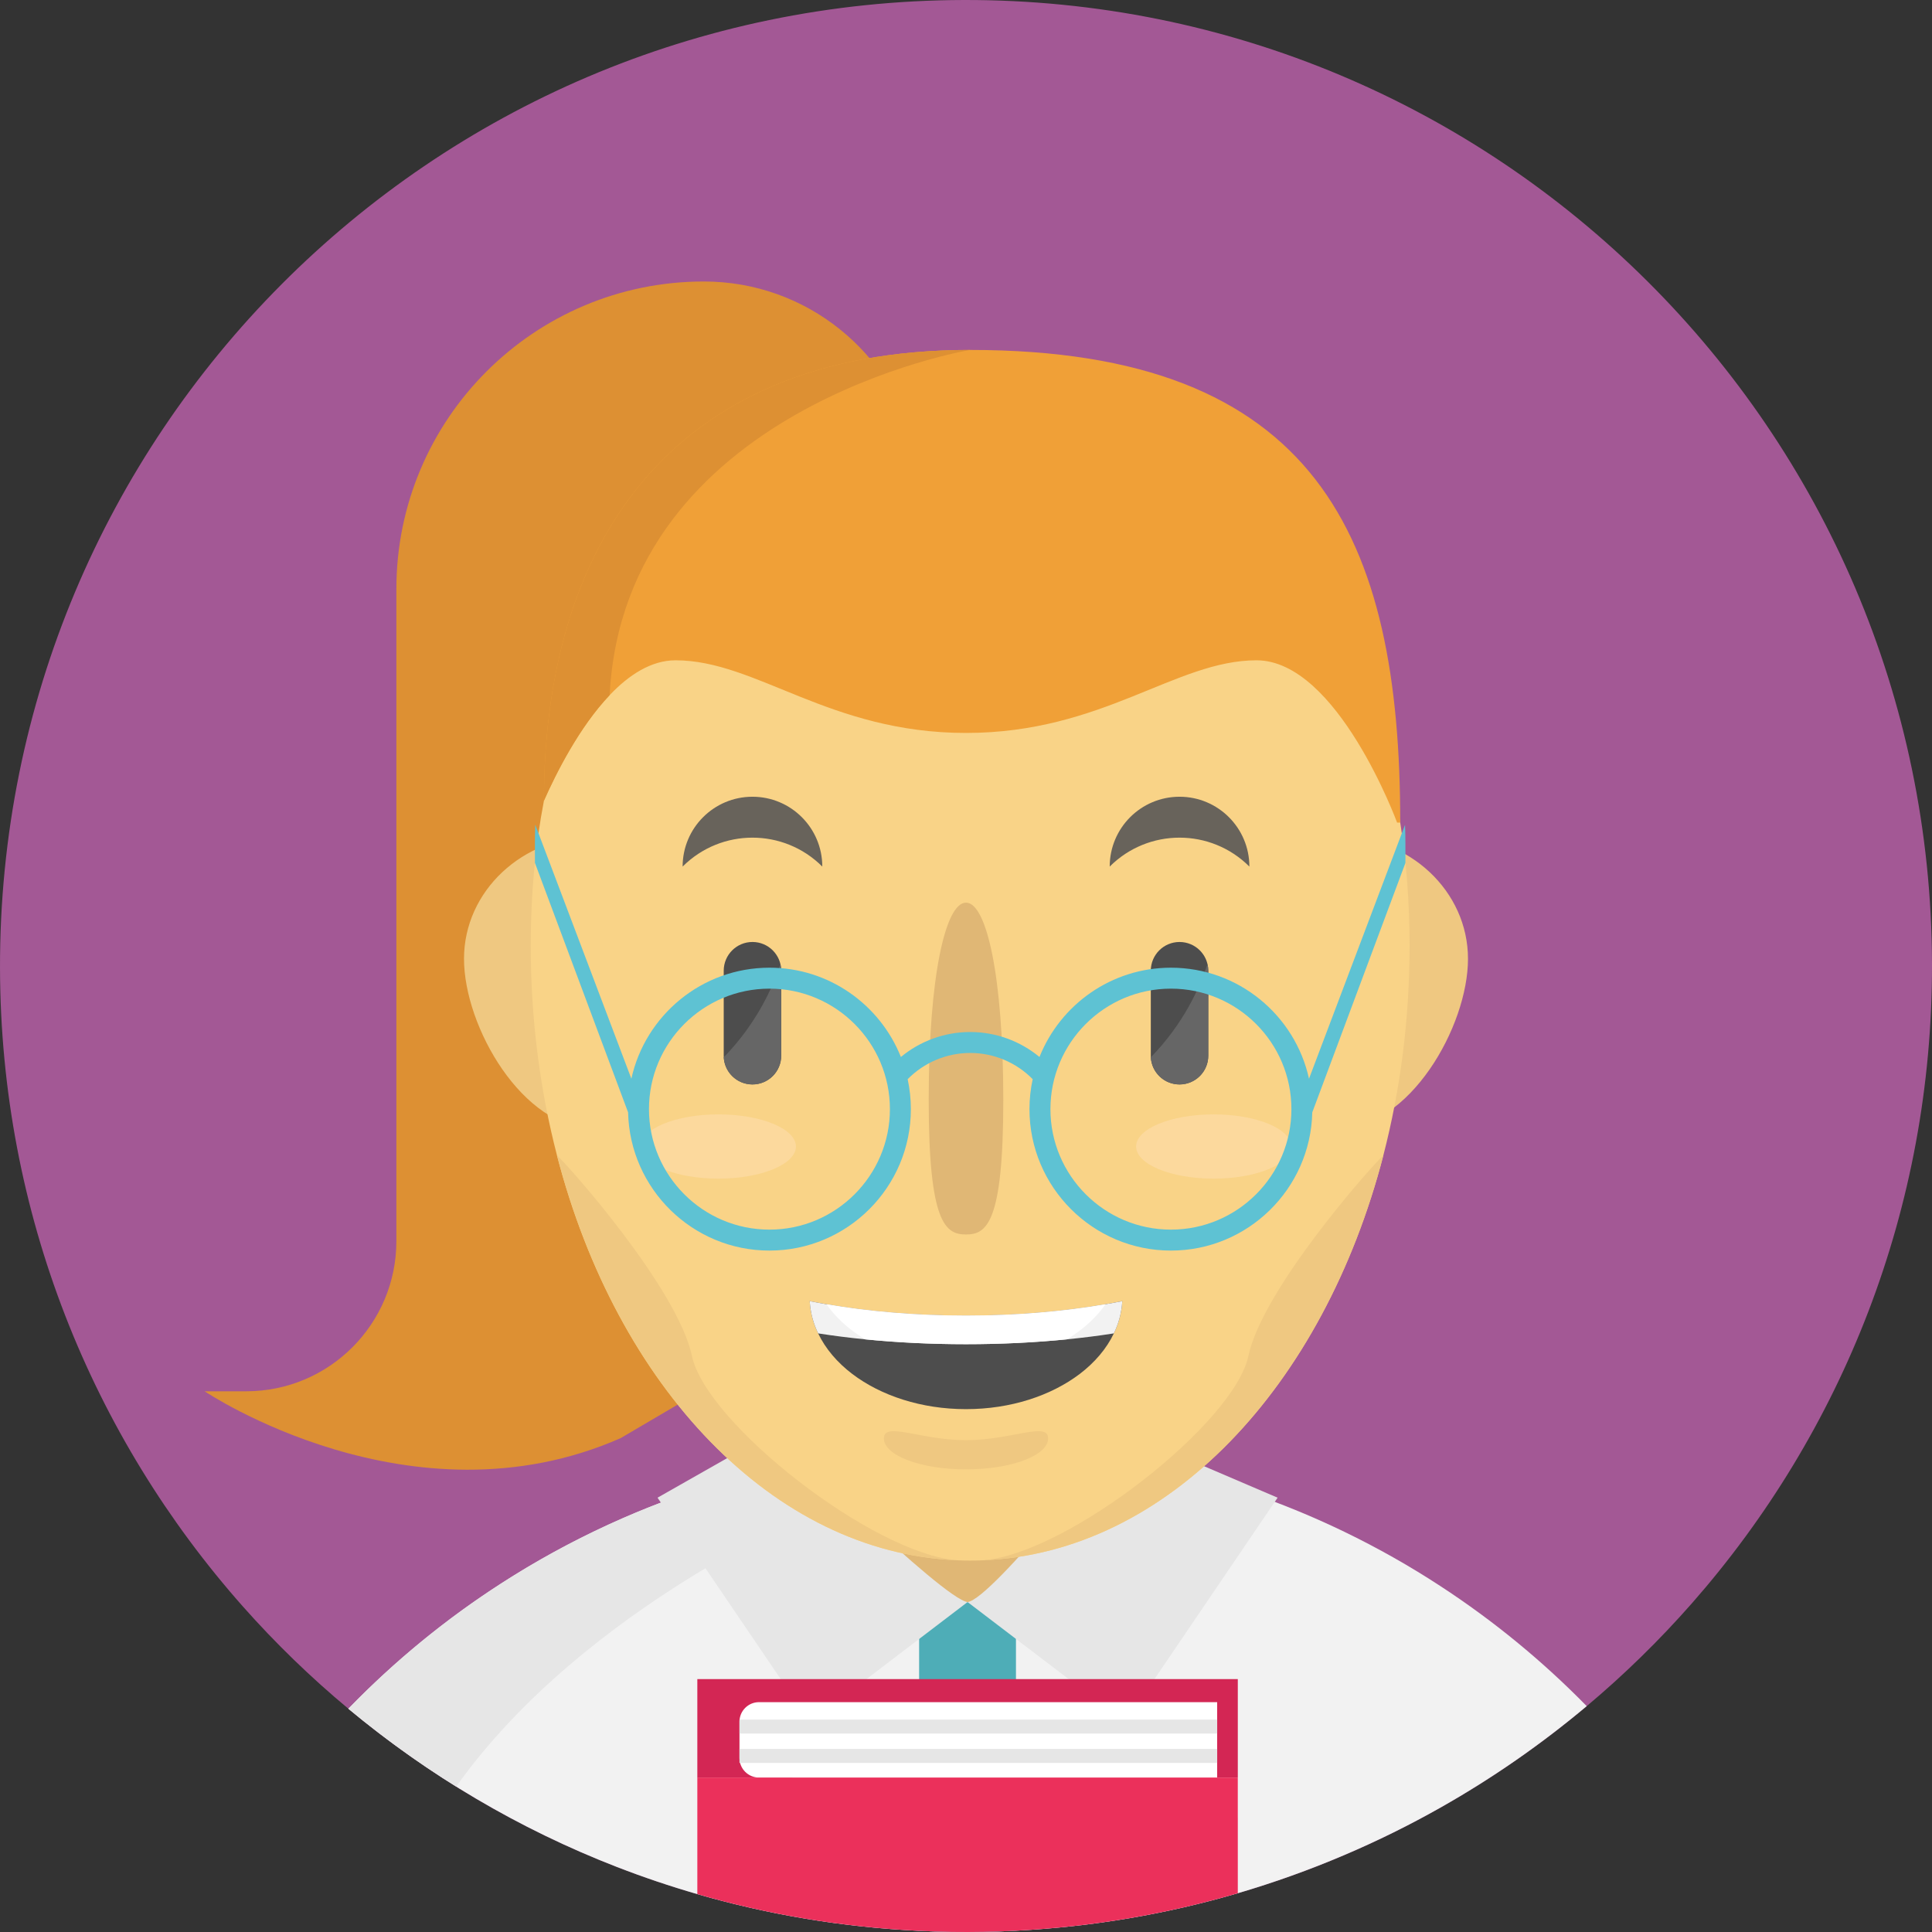 <?xml version="1.0" encoding="iso-8859-1"?>
<!-- Generator: Adobe Illustrator 19.0.0, SVG Export Plug-In . SVG Version: 6.00 Build 0)  -->
<svg version="1.1" id="Layer_1" xmlns="http://www.w3.org/2000/svg" xmlns:xlink="http://www.w3.org/1999/xlink" x="0px" y="0px"
	 viewBox="0 0 511.999 511.999" style="enable-background:new 0 0 511.999 511.999;" xml:space="preserve">
<rect x="0" y="0" width="511.999" height="511.999" fill="#333333" stroke="none"/>
<path style="fill:#A35895;" d="M511.998,255.405c0.144,64.931-23.883,124.266-63.632,169.489
	c-8.583,9.771-17.909,18.886-27.869,27.247c-42.414,35.63-96.564,57.736-155.832,59.712c-2.676,0.089-5.374,0.133-8.072,0.144
	c-2.842,0.011-5.663-0.033-8.483-0.122c-59.157-1.788-113.296-23.661-155.787-59.046c-9.971-8.294-19.308-17.343-27.913-27.047
	c-39.949-45.045-64.265-104.269-64.409-169.2C-0.321,115.195,114.03,0.323,255.417,0.001
	C396.792-0.321,511.676,114.018,511.998,255.405z"/>
<path style="fill:#DD9033;" d="M242.627,119.032c-5.963-25.47-28.809-44.435-56.097-44.435c-45.002,0-81.488,36.486-81.488,81.496
	v172.822c0,21.973-17.818,39.791-39.791,39.791H54.236c0,0,54.725,36.842,110.24,12.415l70.347-41.345"/>
<path style="fill:#F2F2F2;" d="M420.496,452.141c-12.025,10.093-24.982,19.108-38.739,26.881
	c-8.238,4.663-16.766,8.871-25.537,12.602c-9.138,3.897-18.542,7.273-28.191,10.104c-18.786,5.496-38.472,8.894-58.791,9.926
	c-1.521,0.089-3.042,0.144-4.574,0.2c-2.676,0.089-5.374,0.133-8.072,0.144c-2.842,0.011-5.663-0.033-8.483-0.122
	c-1.51-0.044-3.031-0.111-4.53-0.189c-20.308-0.966-39.993-4.297-58.78-9.726c-7.239-2.087-14.356-4.497-21.318-7.195
	c-26.059-10.104-50.042-24.36-71.16-41.936c12.202-12.591,25.837-23.783,40.659-33.298c13.823-8.905,28.69-16.344,44.346-22.14
	c1.732-0.644,3.475-1.266,5.23-1.865c1.743-0.6,3.509-1.177,5.274-1.732c4.053-1.288,8.172-2.454,12.324-3.509
	c1.255-0.322,2.509-0.633,3.775-0.933c14.256-3.364,29.023-5.396,44.179-5.951c2.687-0.111,5.385-0.155,8.105-0.167
	c2.831-0.011,5.651,0.033,8.449,0.144c16.499,0.555,32.554,2.865,47.999,6.751c3.919,0.988,7.805,2.065,11.647,3.253
	c1.777,0.533,3.542,1.099,5.296,1.688s3.509,1.199,5.241,1.832c7.306,2.654,14.434,5.663,21.373,9.016
	c8.849,4.275,17.376,9.093,25.537,14.434C395.814,429.524,408.794,440.194,420.496,452.141z"/>
<path style="fill:#4EADB7;" d="M269.239,424.561v87.093c-1.521,0.089-3.042,0.144-4.574,0.2c-2.676,0.089-5.374,0.133-8.072,0.144
	c-2.842,0.011-5.663-0.033-8.483-0.122c-1.51-0.044-3.031-0.111-4.53-0.189v-87.126H269.239z"/>
<path style="fill:#E6E6E6;" d="M230.305,384.754l-11.947,14.645c0,0-63.077,25.726-97.463,74.058
	c-10.004-6.218-19.553-13.124-28.568-20.63c29.878-30.822,68.373-53.273,111.608-63.476
	C212.551,387.319,221.345,385.775,230.305,384.754z"/>
<path style="fill:#E0B775;" d="M312.67,390.128v9.86c-14.023,15.111-34.075,24.571-56.326,24.571
	c-22.184,0-42.17-9.404-56.182-24.438v-9.837c1.255-0.322,2.509-0.633,3.775-0.933c14.256-3.364,29.023-5.396,44.179-5.951
	c2.687-0.111,5.385-0.155,8.105-0.167c2.831-0.011,5.651,0.033,8.449,0.144C281.17,383.932,297.225,386.242,312.67,390.128z"/>
<g>
	<path style="fill:#E6E6E6;" d="M256.416,424.558l-41.77,31.834l-40.393-59.491l30.756-17.47
		C205.009,379.431,249.909,423.837,256.416,424.558z"/>
	<path style="fill:#E6E6E6;" d="M338.579,396.901l-40.393,59.491l-41.77-31.834c6.506-0.722,41.335-45.127,41.335-45.127
		L338.579,396.901z"/>
</g>
<g>
	<path style="fill:#EFC881;" d="M192.31,254.1c0-17.945-15.523-32.492-34.672-32.492s-34.672,14.547-34.672,32.492
		s15.523,45.1,34.672,45.1S192.31,272.045,192.31,254.1z"/>
	<path style="fill:#EFC881;" d="M389.032,254.1c0-17.945-15.523-32.492-34.672-32.492c-19.148,0-34.672,14.547-34.672,32.492
		s15.523,45.1,34.672,45.1C373.509,299.201,389.032,272.045,389.032,254.1z"/>
</g>
<path style="fill:#F9D387;" d="M373.552,250.597c0,19.53-2.454,38.239-6.951,55.593c-15.877,61.211-57.192,105.335-106.068,107.3
	c-0.155,0.011-0.3,0.022-0.444,0.022c-0.988,0.044-1.987,0.056-2.987,0.056c-0.999,0-1.999-0.011-2.987-0.056
	c-0.144,0-0.289-0.011-0.433-0.022c-48.887-1.965-90.201-46.089-106.079-107.3c-4.497-17.354-6.951-36.063-6.951-55.593
	c0-13.723,1.21-26.536,3.497-38.406c12.68-66.03,58.436-102.803,112.952-102.803c56.093,0,102.915,38.939,113.973,108.61
	C372.697,228.214,373.552,239.083,373.552,250.597z"/>
<path style="fill:#EFC881;" d="M366.602,306.194c-15.873,61.212-57.193,105.333-106.073,107.291
	c22.459-1.741,66.55-36.335,70.308-54.136C334.551,341.707,363.221,309.241,366.602,306.194z"/>
<g>
	<path style="fill:#4D4D4D;" d="M320.204,257.256v22.512c0,4.213-3.408,7.62-7.62,7.62c-4.063,0-7.381-3.179-7.6-7.193
		c-0.01-0.139-0.01-0.289-0.01-0.427v-22.512c0-4.213,3.408-7.62,7.61-7.62c2.106,0,4.014,0.854,5.384,2.225
		c0.984,0.984,1.699,2.235,2.026,3.626C320.135,256.053,320.204,256.65,320.204,257.256z"/>
	<path style="fill:#4D4D4D;" d="M199.41,287.386L199.41,287.386c-4.206,0-7.617-3.41-7.617-7.617v-22.518
		c0-4.206,3.41-7.617,7.617-7.617l0,0c4.206,0,7.617,3.41,7.617,7.617v22.518C207.026,283.977,203.616,287.386,199.41,287.386z"/>
</g>
<g>
	<path style="fill:#68635B;" d="M331.095,229.65c0-10.22-8.285-18.506-18.506-18.506c-10.22,0-18.505,8.285-18.505,18.506l0,0
		C304.305,219.431,320.875,219.431,331.095,229.65L331.095,229.65z"/>
	<path style="fill:#68635B;" d="M217.915,229.65c0-10.22-8.285-18.506-18.506-18.506c-10.22,0-18.506,8.285-18.506,18.506l0,0
		C191.125,219.431,207.694,219.431,217.915,229.65L217.915,229.65z"/>
</g>
<g>
	<path style="fill:#666666;" d="M320.2,257.256v22.512c0,4.213-3.408,7.62-7.62,7.62c-4.064,0-7.381-3.179-7.6-7.193
		c8.524-8.763,12.845-18.11,15.01-24.707C320.13,256.053,320.2,256.65,320.2,257.256z"/>
	<path style="fill:#666666;" d="M207.019,257.256v22.512c0,4.213-3.408,7.62-7.62,7.62c-4.064,0-7.381-3.179-7.6-7.193
		c8.524-8.763,12.845-18.11,15.01-24.707C206.951,256.053,207.019,256.65,207.019,257.256z"/>
</g>
<path style="fill:#4D4D4D;" d="M297.416,344.811c-0.011,0.111-0.011,0.211-0.022,0.322c-0.044,0.633-0.111,1.266-0.211,1.888
	c-0.078,0.489-0.167,0.966-0.278,1.443c-0.078,0.344-0.167,0.688-0.255,1.033c-0.366,1.321-0.855,2.609-1.466,3.864
	c-1.943,4.064-5.063,7.728-9.071,10.77c-7.572,5.729-18.253,9.304-30.112,9.304s-22.539-3.575-30.112-9.304
	c-4.008-3.042-7.128-6.706-9.071-10.77c-0.611-1.255-1.099-2.543-1.466-3.864c-0.089-0.344-0.178-0.688-0.255-1.033
	c-0.111-0.477-0.2-0.955-0.278-1.443c-0.1-0.622-0.167-1.255-0.211-1.888c-0.011-0.111-0.011-0.211-0.022-0.322
	c1.454,0.289,2.931,0.566,4.441,0.822c11.159,1.932,23.705,3.009,36.973,3.009s25.815-1.077,36.973-3.009
	C294.485,345.378,295.963,345.1,297.416,344.811z"/>
<path style="fill:#F2F2F2;" d="M297.416,344.811c-0.011,0.111-0.011,0.211-0.022,0.322c-0.044,0.633-0.111,1.266-0.211,1.888
	c-0.078,0.489-0.167,0.966-0.278,1.443c-0.078,0.344-0.167,0.688-0.255,1.033c-0.366,1.321-0.855,2.609-1.466,3.864
	c-3.997,0.622-8.161,1.155-12.458,1.577c-8.449,0.844-17.421,1.288-26.725,1.288c-9.304,0-18.276-0.444-26.725-1.288
	c-4.297-0.422-8.461-0.955-12.458-1.577c-0.611-1.255-1.099-2.543-1.466-3.864c-0.089-0.344-0.178-0.688-0.255-1.033
	c-0.111-0.477-0.2-0.955-0.278-1.443c-0.1-0.622-0.167-1.255-0.211-1.888c-0.011-0.111-0.011-0.211-0.022-0.322
	c1.454,0.289,2.931,0.566,4.441,0.822c11.159,1.932,23.705,3.009,36.973,3.009c13.268,0,25.815-1.077,36.973-3.009
	C294.485,345.378,295.963,345.1,297.416,344.811z"/>
<path style="fill:#FFFFFF;" d="M292.975,345.633c-1.81,2.587-4.13,4.952-6.862,7.028c-1.066,0.811-2.198,1.577-3.386,2.276
	c-8.449,0.844-17.421,1.288-26.725,1.288s-18.276-0.444-26.725-1.288c-1.188-0.699-2.321-1.466-3.386-2.276
	c-2.731-2.076-5.052-4.441-6.862-7.028c11.159,1.932,23.705,3.009,36.973,3.009S281.816,347.565,292.975,345.633z"/>
<path style="fill:#E0B775;" d="M246.117,291.477c0-32.691,4.425-52.267,9.883-52.267s9.883,19.577,9.883,52.267
	s-4.425,35.672-9.883,35.672S246.117,324.168,246.117,291.477z"/>
<g>
	<path style="fill:#EFC881;" d="M277.765,381.176c0-4.541-9.743,0.484-21.763,0.484c-12.02,0-21.763-5.024-21.763-0.484
		s9.743,8.222,21.763,8.222S277.765,385.717,277.765,381.176z"/>
	<path style="fill:#EFC881;" d="M147.607,306.194C163.48,367.406,204.8,411.527,253.68,413.485
		c-22.459-1.741-66.55-36.335-70.308-54.136C179.658,341.707,150.988,309.241,147.607,306.194z"/>
</g>
<g>
	<ellipse style="fill:#FCD99D;" cx="190.385" cy="303.836" rx="20.541" ry="8.513"/>
	<ellipse style="fill:#FCD99D;" cx="321.623" cy="303.836" rx="20.541" ry="8.513"/>
</g>
<path style="fill:#5EC2D3;" d="M372.349,218.576L346.9,285.872c-3.697-16.81-18.698-29.423-36.596-29.423
	c-15.789,0-29.312,9.815-34.83,23.661c-5.13-4.241-11.614-6.617-18.365-6.617s-13.235,2.376-18.365,6.617
	c-5.518-13.846-19.042-23.661-34.83-23.661c-17.898,0-32.898,12.613-36.596,29.423l-25.47-67.318
	c-0.056,1.654-0.089,3.32-0.089,4.996v5.119l24.693,66.119c0.455,20.274,17.077,36.629,37.462,36.629
	c20.663,0,37.473-16.81,37.473-37.484c0-2.72-0.3-5.374-0.844-7.939c4.352-4.43,10.315-6.951,16.566-6.951
	c6.251,0,12.213,2.52,16.566,6.951c-0.555,2.565-0.855,5.218-0.855,7.939c0,20.674,16.821,37.484,37.484,37.484
	c20.385,0,37.007-16.355,37.462-36.629l24.682-66.097v-5.141C372.449,221.885,372.415,220.23,372.349,218.576z M203.915,325.865
	c-17.609,0-31.932-14.323-31.932-31.932c0-17.609,14.323-31.932,31.932-31.932c17.598,0,31.921,14.323,31.921,31.932
	C235.836,311.542,221.513,325.865,203.915,325.865z M310.305,325.865c-17.609,0-31.932-14.323-31.932-31.932
	c0-17.609,14.323-31.932,31.932-31.932c17.609,0,31.932,14.323,31.932,31.932C342.237,311.542,327.914,325.865,310.305,325.865z"/>
<rect x="184.8" y="444.978" style="fill:#D32654;" width="143.23" height="26.092"/>
<path style="fill:#F0A037;" d="M371.076,217.999h-0.833c0,0-15.8-43.013-37.262-43.013c-21.473,0-40.715,19.253-76.978,19.253
	c-36.274,0-55.515-19.253-76.978-19.253c-6.418,0-12.336,3.842-17.465,9.238c-8.083,8.494-14.234,20.796-17.41,27.969
	c0-66.03,31.91-119.458,112.952-119.458C349.048,92.734,371.076,142.42,371.076,217.999z"/>
<path style="fill:#FFFFFF;" d="M328.03,471.071v10.67c-18.039,5.496-36.942,8.894-56.453,9.926c-1.46,0.089-2.921,0.144-4.392,0.2
	c-2.569,0.089-5.161,0.133-7.751,0.144c-2.729,0.011-5.437-0.033-8.145-0.122c-1.45-0.044-2.911-0.111-4.35-0.189
	c-19.5-0.966-38.403-4.297-56.443-9.726l19.616-10.903h-8.961c-2.863,0-5.185-2.322-5.185-5.185v-9.615
	c0-2.863,2.322-5.185,5.185-5.185h121.41v19.986L328.03,471.071L328.03,471.071z"/>
<path style="fill:#EB305B;" d="M328.03,471.071v30.656c-18.786,5.496-38.472,8.894-58.791,9.926c-1.521,0.089-3.042,0.144-4.574,0.2
	c-2.676,0.089-5.374,0.133-8.072,0.144c-2.842,0.011-5.663-0.033-8.483-0.122c-1.51-0.044-3.031-0.111-4.53-0.189
	c-20.308-0.966-39.993-4.297-58.78-9.726v-30.889L328.03,471.071L328.03,471.071z"/>
<g>
	<rect x="195.97" y="455.715" style="fill:#E6E6E6;" width="126.597" height="3.701"/>
	<rect x="195.97" y="463.487" style="fill:#E6E6E6;" width="126.597" height="3.701"/>
</g>
<path style="fill:#DD9033;" d="M257.103,92.734c0,0-91.612,15.333-95.542,91.489c-8.083,8.494-14.234,20.796-17.41,27.969
	C144.151,146.162,176.062,92.734,257.103,92.734z"/>
<g>
</g>
<g>
</g>
<g>
</g>
<g>
</g>
<g>
</g>
<g>
</g>
<g>
</g>
<g>
</g>
<g>
</g>
<g>
</g>
<g>
</g>
<g>
</g>
<g>
</g>
<g>
</g>
<g>
</g>
</svg>
